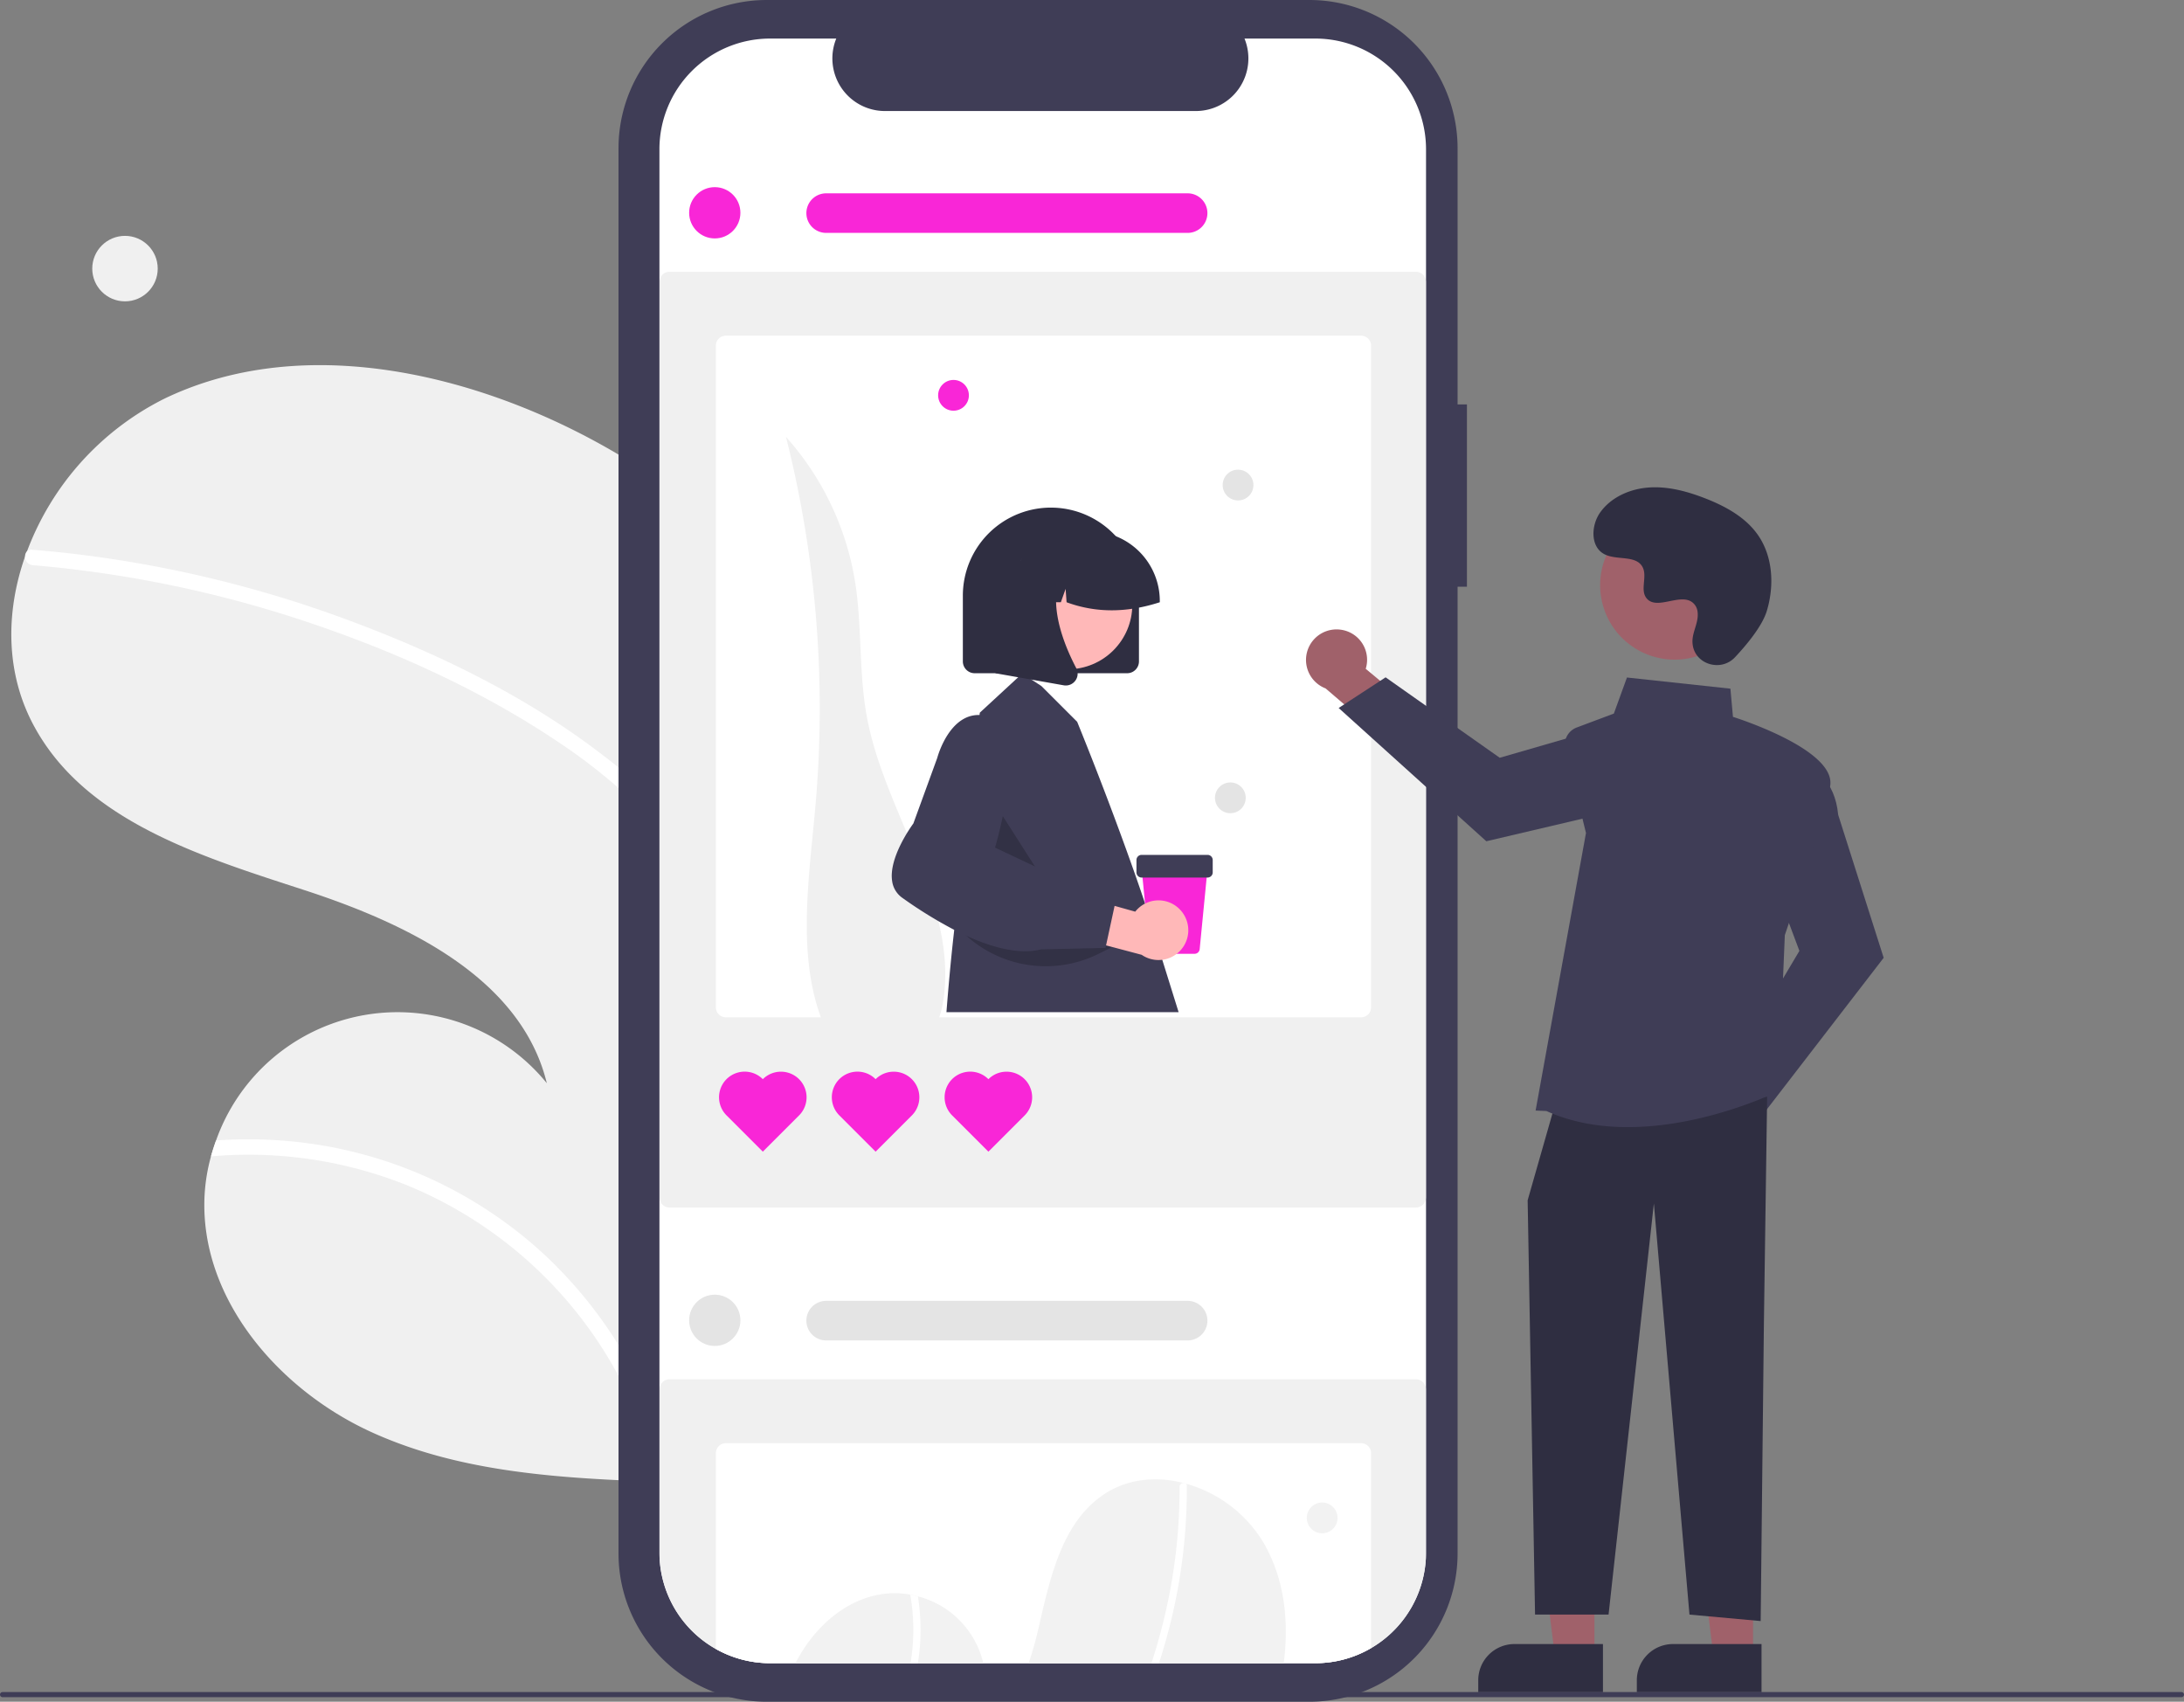 <svg xmlns="http://www.w3.org/2000/svg" data-name="Layer 1" width="852" height="663.773" viewBox="0 0 852 663.773" xmlns:xlink="http://www.w3.org/1999/xlink"><rect x="0" y="0" width="852" height="663.773" fill="#808080" stroke="none"/><path d="M423.654,672.902l-.09-15.217-1.342-225.787-.05-8.449-.739-124.269a272.63,272.63,0,0,0-34.631-18.46C339.897,259.95,284.127,251.385,237.947,273.709a109.523,109.523,0,0,0-53.408,59.442c-.273.683-.524,1.344-.754,2.005-7.702,21.968-7.645,45.826,3.63,66.425,20.184,37.019,65.322,50.692,105.412,63.755,40.069,13.064,84.507,34.339,94.498,75.292a75.092,75.092,0,0,0-129.036,22.327c-.733,2.048-1.402,4.116-1.985,6.205a71.19,71.19,0,0,0-2.505,15.381c-1.956,39.705,28.478,75.28,64.588,91.943,32.653,15.045,69.298,17.913,105.404,19.359Z" transform="translate(-174 -118.113)" fill="#f0f0f0"/><path d="M423.564,657.685l.09,15.217a164.618,164.618,0,0,0-90.663-92.384,166.336,166.336,0,0,0-76.687-11.356c.584-2.089,1.252-4.158,1.985-6.205a177.263,177.263,0,0,1,30.437.458,169.023,169.023,0,0,1,96.841,43.332A172.664,172.664,0,0,1,423.564,657.685Z" transform="translate(-174 -118.113)" fill="#fff"/><path d="M422.172,423.449l.05,8.449a211.52,211.52,0,0,0-27.29-22.228c-30.133-20.742-64.172-36.417-98.721-48.152a458.519,458.519,0,0,0-109.447-22.953,3.281,3.281,0,0,1-2.979-3.409,2.811,2.811,0,0,1,.754-2.005,2.328,2.328,0,0,1,2.019-.608c4.6.377,9.178.797,13.778,1.323A463.341,463.341,0,0,1,311.913,360.765c34.685,13.032,68.987,29.855,98.302,52.709C414.341,416.621,418.341,419.939,422.172,423.449Z" transform="translate(-174 -118.113)" fill="#fff"/><circle cx="48.759" cy="104.771" r="12.77" fill="#f0f0f0"/><path d="M746.263,275.851h-3.647V175.939a57.826,57.826,0,0,0-57.826-57.826H473.114a57.826,57.826,0,0,0-57.826,57.826V724.061a57.826,57.826,0,0,0,57.826,57.826H684.789a57.826,57.826,0,0,0,57.826-57.826V346.969h3.647Z" transform="translate(-174 -118.113)" fill="#3f3d56"/><path d="M730.309,176.343v547.32c0,.8-.02,1.59-.07,2.38a43.168,43.168,0,0,1-43.12,40.8H474.428a43.164,43.164,0,0,1-43.12-40.96q-.06-1.095-.06-2.22v-547.32a43.186,43.186,0,0,1,43.18-43.19h25.81a20.52,20.52,0,0,0,18.99,28.27h121.27a20.52,20.52,0,0,0,18.99-28.27h27.63A43.194,43.194,0,0,1,730.309,176.343Z" transform="translate(-174 -118.113)" fill="#fff"/><path d="M726.381,589.113H435.17a3.863,3.863,0,0,1-3.859-3.858V227.982a3.863,3.863,0,0,1,3.859-3.858H726.381a3.863,3.863,0,0,1,3.859,3.858V585.255A3.863,3.863,0,0,1,726.381,589.113Z" transform="translate(-174 -118.113)" fill="#f0f0f0"/><path d="M705.009,249.053H457.138a3.862,3.862,0,0,0-3.86,3.86v258.15a3.86,3.86,0,0,0,3.86,3.85H705.009a3.861,3.861,0,0,0,3.86-3.85v-258.15A3.863,3.863,0,0,0,705.009,249.053Z" transform="translate(-174 -118.113)" fill="#fff"/><circle cx="278.839" cy="83" r="10" fill="#f926d7"/><path d="M500.404,527.643c-17.076-27.502-11.192-62.637-8.318-94.882A433.107,433.107,0,0,0,480.626,288.539a111.214,111.214,0,0,1,26.907,56.249c2.819,17.454,1.426,35.412,4.619,52.801,6.847,37.289,34.421,70.917,30.154,108.588-.943,8.327-4.116,17.282-11.509,21.228-8.345,4.454-18.531.911-27.284-2.674" transform="translate(-174 -118.113)" fill="#f0f0f0"/><path d="M471.586,539.058a9.996,9.996,0,0,0-14.172,14.101l.034.034L471.586,567.329l14.138-14.135a9.996,9.996,0,0,0-14.138-14.135Z" transform="translate(-174 -118.113)" fill="#f926d7"/><path d="M515.586,539.058a9.996,9.996,0,0,0-14.172,14.101l.034.034L515.586,567.329l14.138-14.135a9.996,9.996,0,0,0-14.138-14.135Z" transform="translate(-174 -118.113)" fill="#f926d7"/><path d="M559.586,539.058a9.996,9.996,0,0,0-14.172,14.101l.034.034L559.586,567.329l14.138-14.135a9.996,9.996,0,0,0-14.138-14.135Z" transform="translate(-174 -118.113)" fill="#f926d7"/><path d="M637.307,208.956H496.292a7.716,7.716,0,1,1,0-15.433H637.307a7.716,7.716,0,1,1,0,15.433Z" transform="translate(-174 -118.113)" fill="#f926d7"/><path d="M726.379,656.123h-291.21a3.862,3.862,0,0,0-3.86,3.86v65.9a43.164,43.164,0,0,0,43.12,40.96H687.119a43.168,43.168,0,0,0,43.12-40.8v-66.06A3.862,3.862,0,0,0,726.379,656.123Z" transform="translate(-174 -118.113)" fill="#f0f0f0"/><path d="M705.009,681.053H457.138a3.862,3.862,0,0,0-3.86,3.86v76.4a42.952,42.952,0,0,0,21.15,5.53H687.119a43.007,43.007,0,0,0,21.75-5.87v-76.06A3.863,3.863,0,0,0,705.009,681.053Z" transform="translate(-174 -118.113)" fill="#fff"/><circle cx="278.839" cy="515" r="10" fill="#e4e4e4"/><path d="M637.307,640.956H496.292a7.716,7.716,0,1,1,0-15.433H637.307a7.716,7.716,0,1,1,0,15.433Z" transform="translate(-174 -118.113)" fill="#e4e4e4"/><path d="M557.598,766.843H484.329c7.46-14.68,21.23-26.64,37.46-27.27a33.039,33.039,0,0,1,7.3.54c1.01.18,2,.42,2.99.68A35.234,35.234,0,0,1,557.598,766.843Z" transform="translate(-174 -118.113)" fill="#f2f2f2"/><path d="M674.789,766.843H575.299a143.777,143.777,0,0,0,3.89-13.9c4.47-19.31,9.02-40.99,25.51-51.97,9.18-6.12,20.35-7.12,30.94-4.42.32.08.65.17.97.27a51.427,51.427,0,0,1,30.02,22.55C675.059,733.513,676.939,750.333,674.789,766.843Z" transform="translate(-174 -118.113)" fill="#f2f2f2"/><path d="M533.109,755.053a77.215,77.215,0,0,1-1.05,11.79h-2.86a77.907,77.907,0,0,0-.11-26.73c1.01.18,2,.42,2.99.68A82.003,82.003,0,0,1,533.109,755.053Z" transform="translate(-174 -118.113)" fill="#fff"/><path d="M636.979,697.743c.01,2.16,0,4.33-.06,6.5a217.261,217.261,0,0,1-8,53.33q-1.29,4.65-2.79,9.27h-2.94c1.8-5.48,3.37-11.03,4.73-16.59a214.77,214.77,0,0,0,6.24-52.16,1.55,1.55,0,0,1,1.48-1.54,1.35,1.35,0,0,1,.97.27A1.103,1.103,0,0,1,636.979,697.743Z" transform="translate(-174 -118.113)" fill="#fff"/><circle cx="515.792" cy="592.066" r="6" fill="#f2f2f2"/><circle cx="371.973" cy="154.198" r="6" fill="#f926d7"/><circle cx="482.973" cy="189.198" r="6" fill="#e4e4e4"/><circle cx="479.973" cy="311.198" r="6" fill="#e4e4e4"/><path d="M627.419,492.493l-4.06-13a75.023,75.023,0,0,0-2.65-8.92c-4.58-13.84-14.64-41.75-26.49-70.91l-13.94-13.94-3.86-2.52-3.65-2.37-1.57,1.45-14.97,13.82-.11.91-9.78,83.12s-.03.23-.08.68c-.11.97-.34,2.95-.64,5.78-.57,5.32-1.49,14.61-2.4,26.32h90.57Z" transform="translate(-174 -118.113)" fill="#3f3d56"/><polygon points="389.236 315.262 385.435 338.977 411.157 349.587 389.236 315.262" opacity="0.2"/><path d="M609.289,327.263a34.342,34.342,0,0,0-59.67,23.2v25.63a4.622,4.622,0,0,0,4.62,4.62H613.709a4.62,4.62,0,0,0,4.61-4.62v-25.63A34.281,34.281,0,0,0,609.289,327.263Z" transform="translate(-174 -118.113)" fill="#2f2e41"/><circle cx="416.537" cy="235.868" r="25.183" fill="#ffb8b8"/><path d="M609.289,327.263a26.9,26.9,0,0,0-10.01-1.92h-5.13a27.131,27.131,0,0,0-22.08,11.37c-.17.22-.32.45-.47.67a26.955,26.955,0,0,0-4.62,15.13v.51H577.809l3.7-10.35.74,10.35h5.6l1.86-5.22.37,5.22c11.711,4.328,23.86,4.051,36.37,0l0-.51A27.199,27.199,0,0,0,609.289,327.263Z" transform="translate(-174 -118.113)" fill="#2f2e41"/><path d="M593.948,378.933a1.329,1.329,0,0,0-.08-.17c-3.39-6.46-7.64-16.35-7.88-25.74-.14-5.61,1.16-11.05,4.94-15.46l.72-.85H562.339v44.01l8.86,1.56,5.22.92,12.55,2.22a4.545,4.545,0,0,0,.82.07,4.6,4.6,0,0,0,3.72-1.9,4.483,4.483,0,0,0,.88-2.88A4.353,4.353,0,0,0,593.948,378.933Z" transform="translate(-174 -118.113)" fill="#2f2e41"/><path d="M546.95,478.977l0,0a46.258,46.258,0,0,0,55.527,11.223l5.481-2.713Z" transform="translate(-174 -118.113)" opacity="0.2"/><path d="M830.953,554.805a11.839,11.839,0,0,1,14.454-10.983l15.656-22.064,15.728,6.244-22.547,30.847a11.903,11.903,0,0,1-23.292-4.045Z" transform="translate(-174 -118.113)" fill="#a0616a"/><path d="M848.128,535.83l27.836-46.816-11.341-30.242,15.446-41.19.57.244c.373.16,9.15,4.076,10.451,18.102l17.75,55.785L861.466,553.17Z" transform="translate(-174 -118.113)" fill="#3f3d56"/><path d="M696.95,363.721a11.839,11.839,0,0,1,9.833,15.26l20.787,17.315-7.441,15.199-29.012-24.864a11.903,11.903,0,0,1,5.833-22.909Z" transform="translate(-174 -118.113)" fill="#a0616a"/><path d="M714.54,382.311l44.523,31.372,31.029-8.969,39.872,18.584-.288.549c-.188.36-4.772,8.807-18.855,9.02l-56.991,13.384L696.221,394.269Z" transform="translate(-174 -118.113)" fill="#3f3d56"/><polygon points="622.01 645.697 606.531 645.696 599.167 585.993 622.012 585.994 622.01 645.697" fill="#a0616a"/><path d="M590.799,641.274h34.528a0,0,0,0,1,0,0v18.795a0,0,0,0,1,0,0H576.679a0,0,0,0,1,0,0v-4.676A14.119,14.119,0,0,1,590.799,641.274Z" fill="#2f2e41"/><polygon points="683.874 645.697 668.396 645.696 661.032 585.993 683.877 585.994 683.874 645.697" fill="#a0616a"/><path d="M652.663,641.274h34.528a0,0,0,0,1,0,0v18.795a0,0,0,0,1,0,0H638.544a0,0,0,0,1,0,0v-4.676A14.119,14.119,0,0,1,652.663,641.274Z" fill="#2f2e41"/><polygon points="689.379 427.774 688.117 516.153 686.854 632.307 659.078 629.782 645.19 469.438 627.515 629.782 598.839 629.782 595.951 468.176 606.051 432.825 689.379 427.774" fill="#2f2e41"/><path d="M777.283,551.477l-4.231-.183L792.706,443.019l-8.048-32.726a7.162,7.162,0,0,1,4.439-8.414l14.48-5.429,5.115-14.068,40.36,4.349.993,10.995c4.374,1.403,40.39,13.397,37.904,27.064-2.453,13.49-16.935,55.93-17.67,58.081l-2.536,60.865-.312.156c-.376.188-28.195,13.866-58.417,13.864C798.372,557.755,787.425,556.058,777.283,551.477Z" transform="translate(-174 -118.113)" fill="#3f3d56"/><circle cx="827.291" cy="346.36" r="29.06" transform="translate(-47.443 788.022) rotate(-61.337)" fill="#a0616a"/><path d="M850.829,374.491c-5.538,5.899-15.823,2.732-16.545-5.327a9.735,9.735,0,0,1,.012-1.88c.373-3.57,2.435-6.811,1.941-10.58a5.548,5.548,0,0,0-1.015-2.597c-4.413-5.91-14.773,2.643-18.938-2.707-2.554-3.28.448-8.445-1.512-12.111-2.587-4.839-10.248-2.452-15.053-5.102-5.346-2.949-5.026-11.15-1.507-16.139,4.291-6.084,11.816-9.33,19.246-9.798s14.81,1.541,21.747,4.244c7.882,3.072,15.698,7.317,20.548,14.247,5.899,8.428,6.466,19.759,3.516,29.614C861.476,362.35,855.351,369.673,850.829,374.491Z" transform="translate(-174 -118.113)" fill="#2f2e41"/><path d="M1025,780.113H175a1,1,0,0,1,0-2h850a1,1,0,0,1,0,2Z" transform="translate(-174 -118.113)" fill="#3f3d56"/><path d="M640.006,490.154H624.433a2.003,2.003,0,0,1-2-1.814l-3.117-31.952H645.124l-3.117,31.951A2.003,2.003,0,0,1,640.006,490.154Z" transform="translate(-174 -118.113)" fill="#f926d7"/><path d="M645.083,460.408H619.357a2.012,2.012,0,0,1-2.01-2.01v-4.824a2.012,2.012,0,0,1,2.01-2.01H645.083a2.012,2.012,0,0,1,2.01,2.01v4.824A2.012,2.012,0,0,1,645.083,460.408Z" transform="translate(-174 -118.113)" fill="#3f3d56"/><path d="M634.581,473.18a11.557,11.557,0,0,0-17.713.535L591.441,466.577l-8.107,14.394,36.049,9.576A11.62,11.62,0,0,0,634.581,473.18Z" transform="translate(-174 -118.113)" fill="#ffb8b8"/><path d="M593.238,465.373l-12.07-7.69-3.44-1.62-15.55-7.33c.46-1.58,1.78-6.3,3.03-12.28,2.92-13.99,5.41-34.88-4.64-38.54a14.101,14.101,0,0,0-4.45-.9,11.636,11.636,0,0,0-5.86,1.34c-7.53,3.93-10.52,14.99-10.63,15.4l-9.31,25.55c-.86,1.18-9.71,13.44-8.28,22.52a9.523,9.523,0,0,0,4,6.52,171.689,171.689,0,0,0,20.22,12.47q2.445,1.26,4.78,2.33c8.72,3.98,16.41,6.01,22.87,6.01a25.549,25.549,0,0,0,6.27-.73l25.09-.57.16-.72.06-.28,3.33-15.4.94-4.36Z" transform="translate(-174 -118.113)" fill="#3f3d56"/></svg>